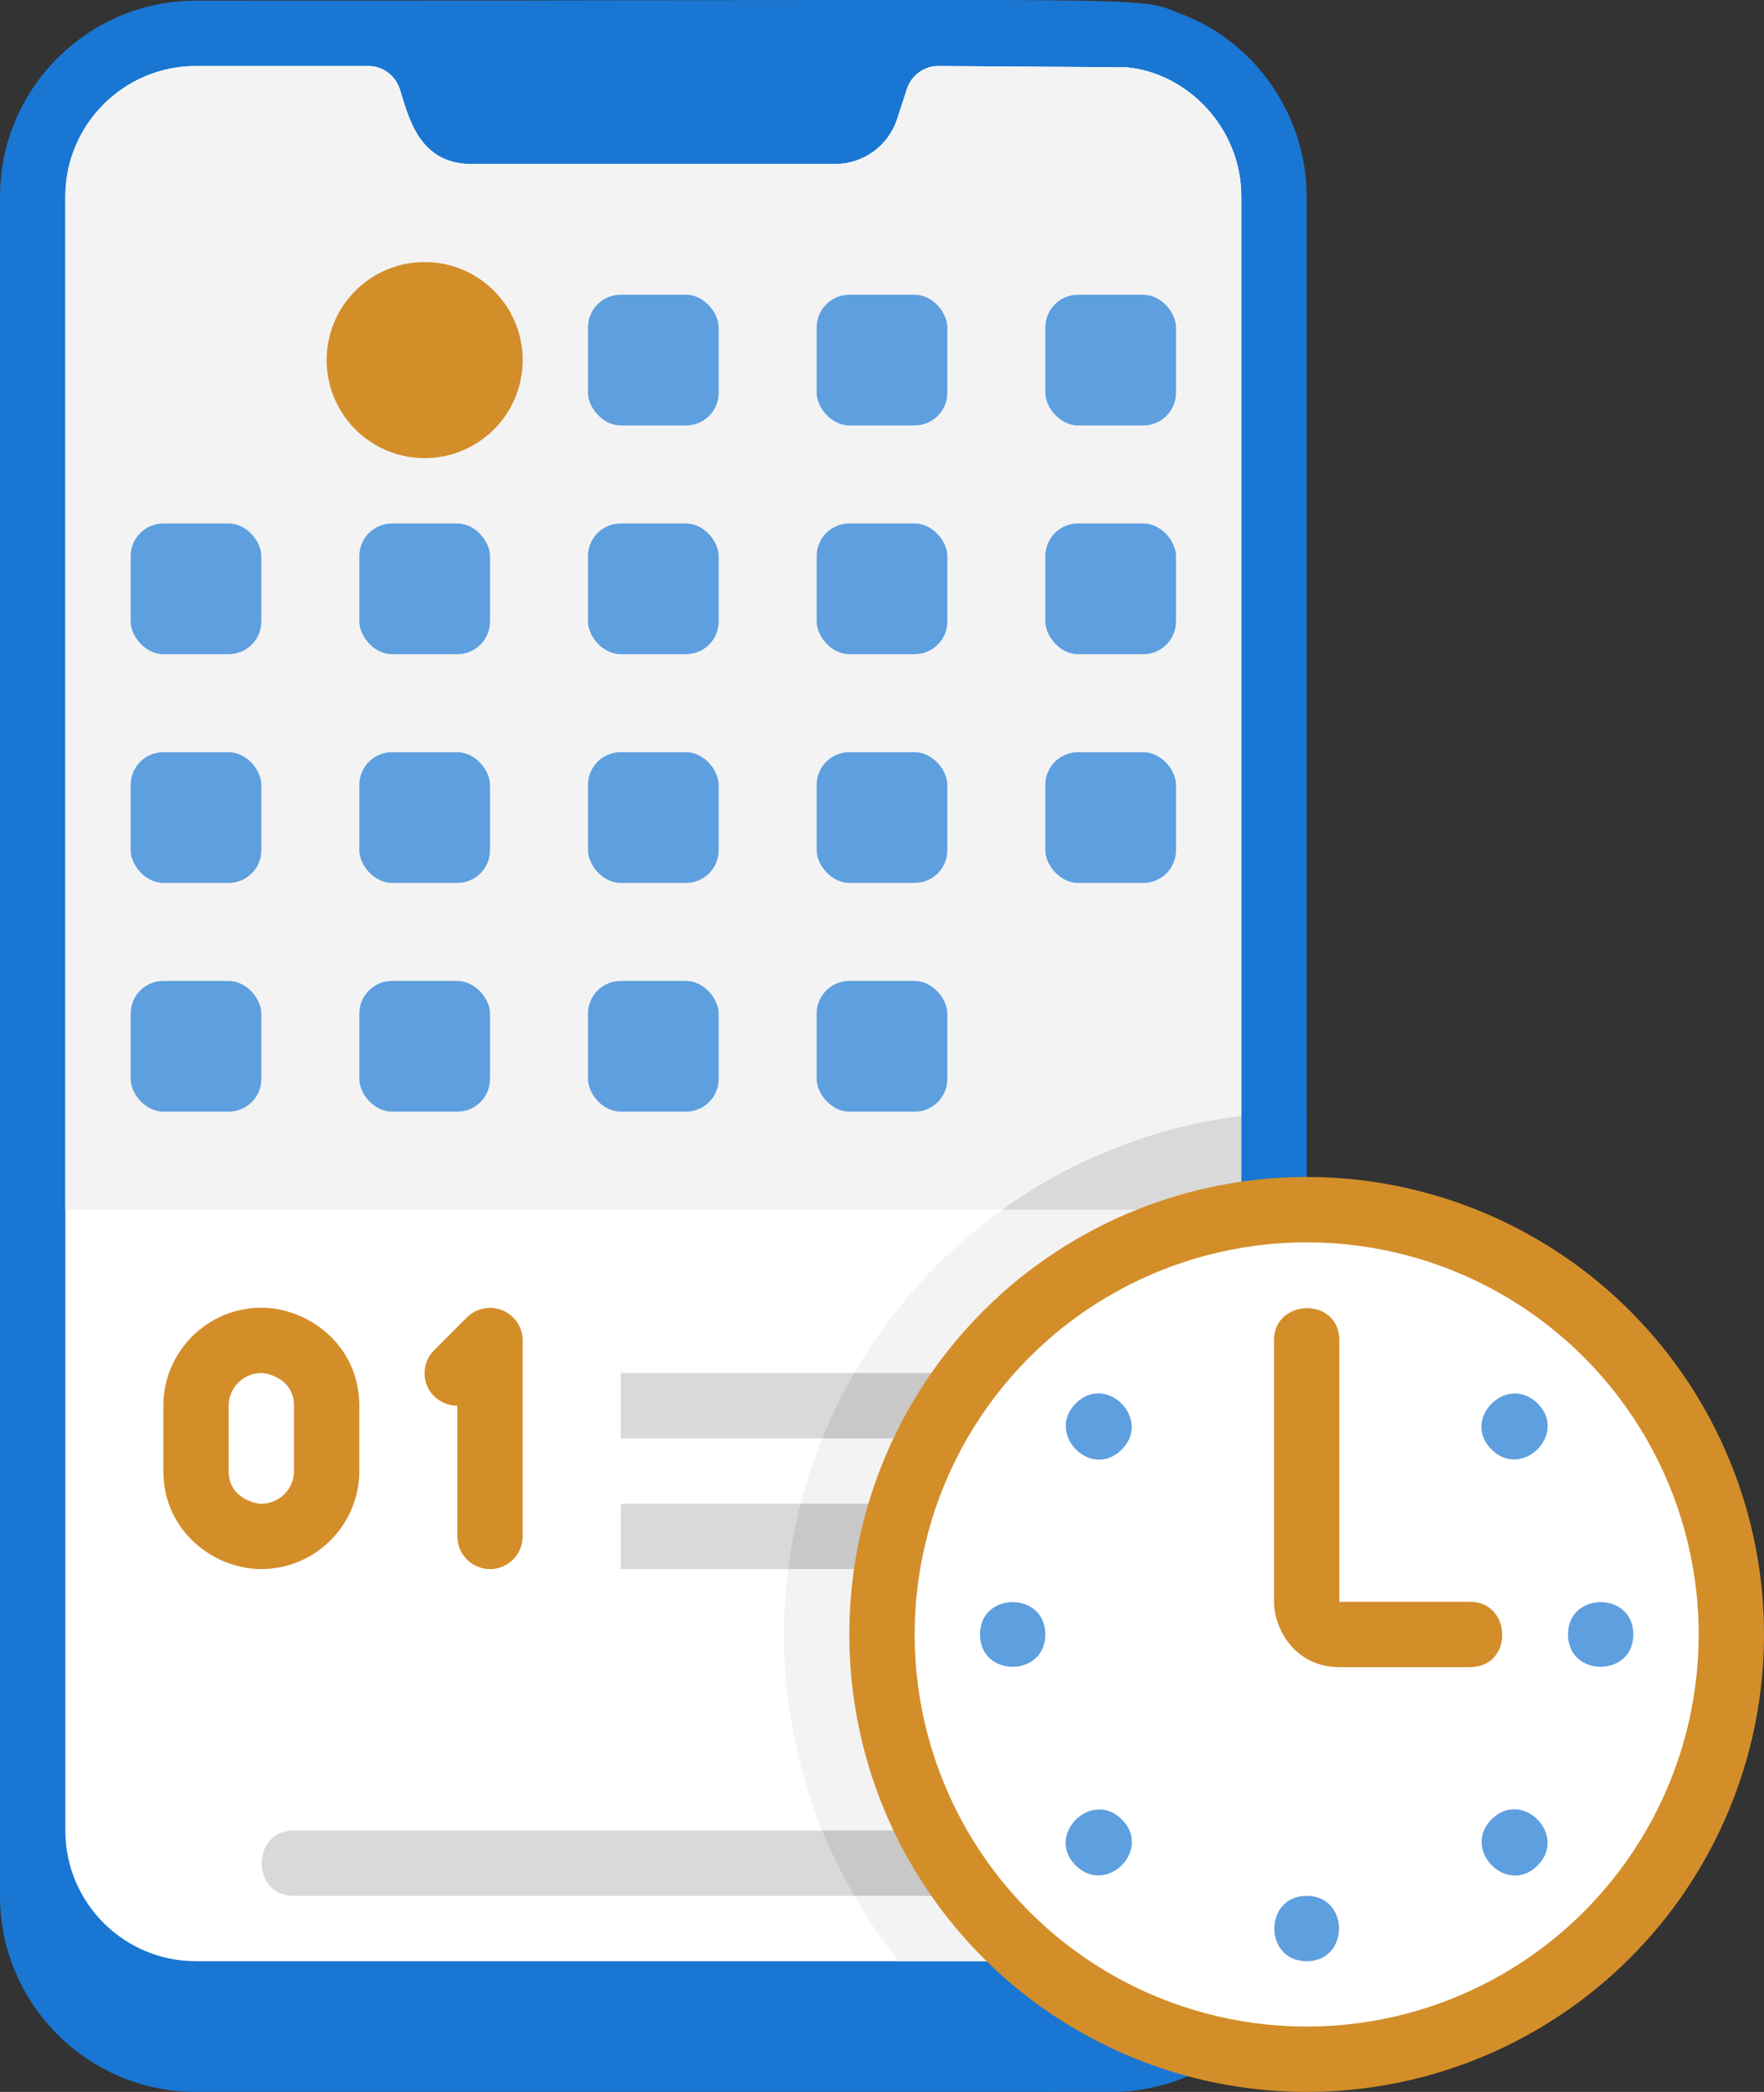 <?xml version="1.0" encoding="UTF-8"?><svg id="a" xmlns="http://www.w3.org/2000/svg" viewBox="0 0 54 64.02"><rect x="0" y="0" width="54" height="64.02" fill="#333333" stroke="none"/><defs><style>.b{fill:#fff;}.c{fill:#5e9fdf;}.d{fill:#c8c8c8;}.e{fill:#d38e2a;}.f{fill:#f3f3f3;}.g{fill:#d9d9d9;}.h{fill:#1976d2;}</style></defs><path class="h" d="M40,6.02V58.02c0,3.31-2.69,6-6,6H6c-3.31,0-6-2.69-6-6V6.02C0,2.71,2.69,.02,6,.02,36.32,.02,34.68-.15,36.14,.42c2.26,.84,3.86,3.08,3.86,5.6Z"/><path class="b" d="M38,6.02V56.02c0,2.21-1.79,4-4,4H6c-2.21,0-4-1.79-4-4V6.02c0-2.21,1.79-4,4-4h5.28c.43,0,.81,.28,.95,.68,.27,.83,.56,2.32,2.21,2.32h11.12c.86,0,1.63-.55,1.9-1.37l.31-.95c.14-.4,.52-.68,.95-.68l5.77,.04c1.84,.17,3.51,1.83,3.51,3.96Z"/><path class="g" d="M31,58.02H9c-1.32,0-1.32-2,0-2H31c1.32,0,1.32,2,0,2Z"/><path class="f" d="M38,6.02v31H2V6.02c0-2.21,1.79-4,4-4h5.28c.43,0,.81,.28,.95,.68,.27,.83,.56,2.32,2.21,2.32h11.12c.86,0,1.63-.55,1.9-1.37l.31-.95c.14-.4,.52-.68,.95-.68l5.77,.04c1.84,.17,3.51,1.83,3.51,3.96Z"/><circle class="e" cx="13" cy="11.02" r="3"/><g><rect class="c" x="18" y="9.02" width="4" height="4" rx="1" ry="1"/><rect class="c" x="25" y="9.02" width="4" height="4" rx="1" ry="1"/><rect class="c" x="32" y="9.02" width="4" height="4" rx="1" ry="1"/><rect class="c" x="11" y="16.02" width="4" height="4" rx="1" ry="1"/><rect class="c" x="4" y="16.02" width="4" height="4" rx="1" ry="1"/><rect class="c" x="18" y="16.02" width="4" height="4" rx="1" ry="1"/><rect class="c" x="25" y="16.02" width="4" height="4" rx="1" ry="1"/><rect class="c" x="32" y="16.02" width="4" height="4" rx="1" ry="1"/><rect class="c" x="11" y="23.02" width="4" height="4" rx="1" ry="1"/><rect class="c" x="4" y="23.02" width="4" height="4" rx="1" ry="1"/><rect class="c" x="18" y="23.02" width="4" height="4" rx="1" ry="1"/><rect class="c" x="25" y="23.02" width="4" height="4" rx="1" ry="1"/><rect class="c" x="32" y="23.02" width="4" height="4" rx="1" ry="1"/><rect class="c" x="11" y="30.02" width="4" height="4" rx="1" ry="1"/><rect class="c" x="4" y="30.02" width="4" height="4" rx="1" ry="1"/><rect class="c" x="18" y="30.02" width="4" height="4" rx="1" ry="1"/><rect class="c" x="25" y="30.02" width="4" height="4" rx="1" ry="1"/></g><g><path class="e" d="M8,48.02c-1.44,0-3-1.15-3-3v-2c0-1.65,1.35-3,3-3,1.44,0,3,1.15,3,3v2c0,1.65-1.35,3-3,3Zm0-6c-.55,0-1,.45-1,1v2c0,.82,.8,1,1,1,.55,0,1-.45,1-1v-2c0-.82-.8-1-1-1Z"/><path class="e" d="M15,48.02c-.55,0-1-.45-1-1v-4c-.26,0-.51-.1-.71-.29-.39-.39-.39-1.02,0-1.41l1-1c.29-.29,.72-.37,1.09-.22,.37,.15,.62,.52,.62,.92v6c0,.55-.45,1-1,1Z"/></g><path class="g" d="M19,42.02h10v2h-10v-2Zm0,4h12v2h-12v-2Z"/><path class="h" d="M40,34.02v24c0,3.31-2.69,6-6,6h-1.73c-1.84-1.01-3.45-2.38-4.75-4h6.48c2.21,0,4-1.79,4-4v-21.87c.66-.09,1.33-.13,2-.13Z"/><path class="f" d="M38,37.02v19c0,2.21-1.79,4-4,4h-6.48c-.51-.63-.97-1.3-1.37-2h4.85c1.32,0,1.32-2,0-2h-5.83c-1.08-2.65-1.38-5.52-1.04-8h6.87v-2h-6.49c.17-.69,.4-1.35,.66-2h3.83v-2h-2.85c1.14-1.97,2.69-3.68,4.53-5h7.32Z"/><path class="d" d="M29,44.02h-3.83c.28-.69,.61-1.36,.98-2h2.85v2Zm2,4h-6.87c.08-.67,.21-1.34,.38-2h6.49v2Zm0,10h-4.85c-.37-.64-.7-1.31-.98-2h5.83c1.32,0,1.32,2,0,2Z"/><path class="g" d="M38,34.15v2.87h-7.32c2.16-1.55,4.68-2.54,7.32-2.87Z"/><circle class="e" cx="40" cy="50.02" r="14"/><circle class="b" cx="40" cy="50.02" r="12"/><path class="e" d="M41,49.02v-8c0-1.34-2-1.29-2,0v8c0,.81,.63,2,2,2h4c1.34,0,1.29-2,0-2h-4Z"/><path class="c" d="M50,50.02c0-1.32-2-1.32-2,0s2,1.32,2,0Zm-18,0c0-1.32-2-1.32-2,0s2,1.32,2,0Zm2.34-5.66c.93-.93-.48-2.35-1.41-1.41s.48,2.35,1.41,1.41Zm11.32,0c.93,.93,2.35-.48,1.41-1.41s-2.35,.48-1.41,1.41Zm0,11.32c-.93,.93,.48,2.35,1.41,1.41s-.48-2.35-1.41-1.41Zm-5.66,2.34c-1.32,0-1.32,2,0,2s1.32-2,0-2Zm-5.66-2.34c-.93-.93-2.35,.48-1.41,1.41s2.35-.48,1.41-1.41Z"/></svg>
